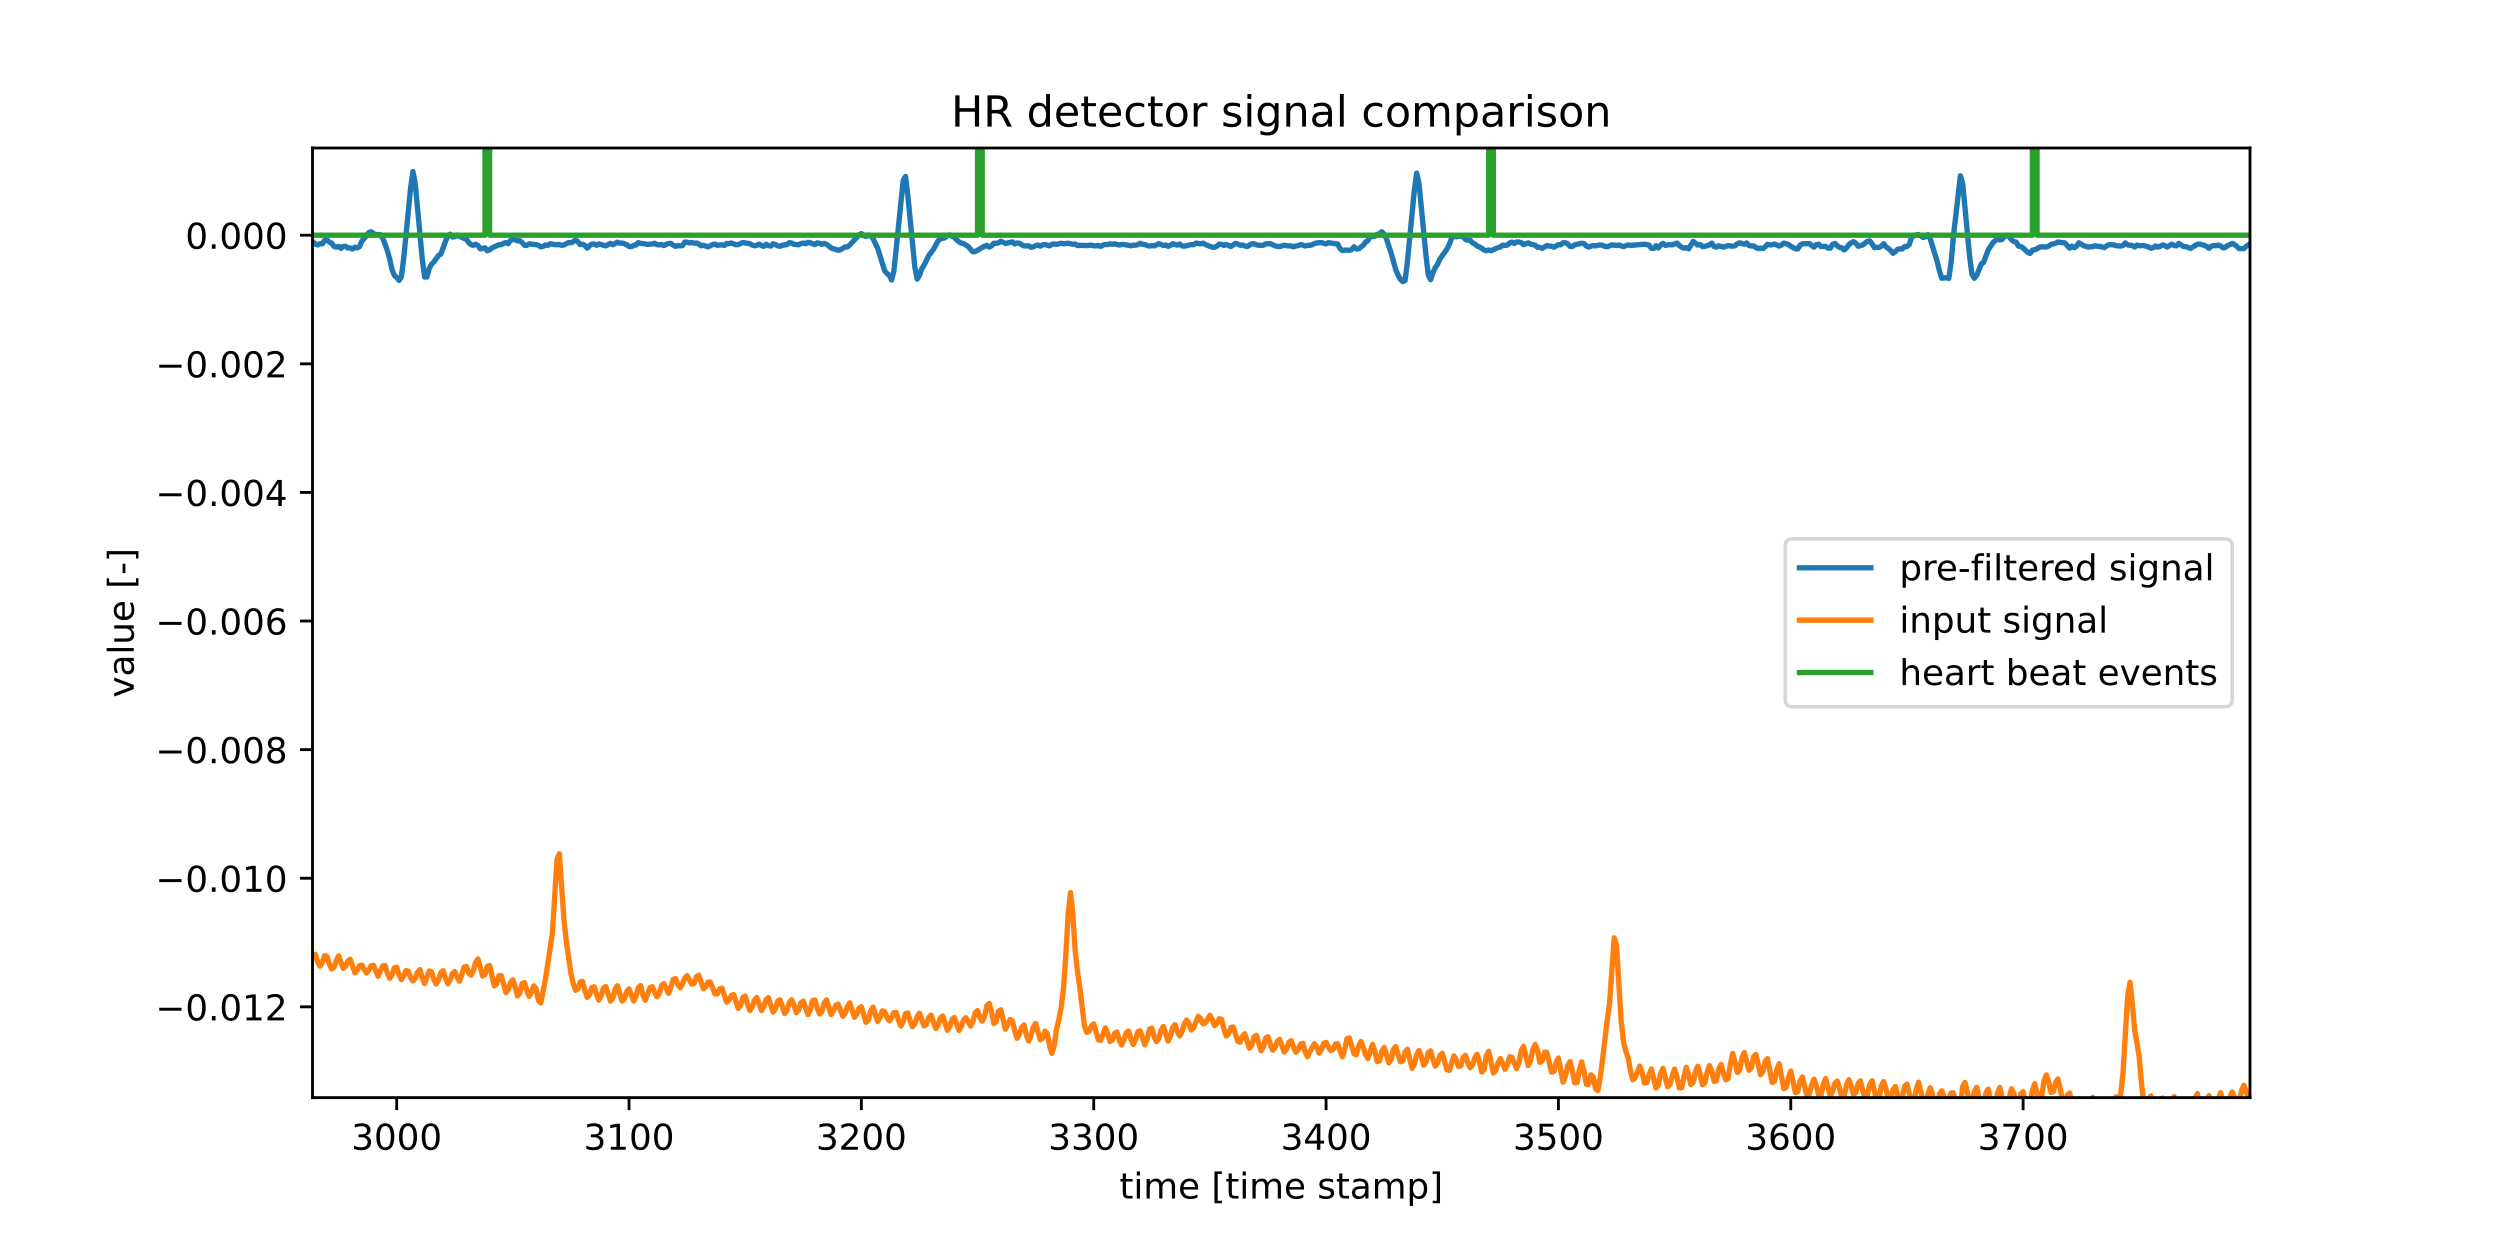 <?xml version="1.0" encoding="utf-8" standalone="no"?>
<!DOCTYPE svg PUBLIC "-//W3C//DTD SVG 1.1//EN"
  "http://www.w3.org/Graphics/SVG/1.1/DTD/svg11.dtd">
<!-- Created with matplotlib (https://matplotlib.org/) -->
<svg height="345.6pt" version="1.1" viewBox="0 0 700.56 345.6" width="700.56pt" xmlns="http://www.w3.org/2000/svg" xmlns:xlink="http://www.w3.org/1999/xlink">
 <defs>
  <style type="text/css">*{stroke-linecap:butt;stroke-linejoin:round;}</style>
 </defs>
 <g id="figure_1">
  <g id="patch_1">
   <path d="M 0 345.6 
L 700.56 345.6 
L 700.56 0 
L 0 0 
z
" style="fill:#ffffff;"/>
  </g>
  <g id="axes_1">
   <g id="patch_2">
    <path d="M 87.57 307.584 
L 630.504 307.584 
L 630.504 41.472 
L 87.57 41.472 
z
" style="fill:#ffffff;"/>
   </g>
   <g id="matplotlib.axis_1">
    <g id="xtick_1">
     <g id="line2d_1">
      <defs>
       <path d="M 0 0 
L 0 3.5 
" id="m6486f2087e" style="stroke:#000000;stroke-width:0.8;"/>
      </defs>
      <g>
       <use style="stroke:#000000;stroke-width:0.8;" x="111.161" xlink:href="#m6486f2087e" y="307.584"/>
      </g>
     </g>
     <g id="text_1">
      <!-- 3000 -->
      <g transform="translate(98.436 322.182)scale(0.1 -0.1)">
       <defs>
        <path d="M 40.578 39.312 
Q 47.656 37.797 51.625 33 
Q 55.609 28.219 55.609 21.188 
Q 55.609 10.406 48.188 4.484 
Q 40.766 -1.422 27.094 -1.422 
Q 22.516 -1.422 17.656 -0.516 
Q 12.797 0.391 7.625 2.203 
L 7.625 11.719 
Q 11.719 9.328 16.594 8.109 
Q 21.484 6.891 26.812 6.891 
Q 36.078 6.891 40.938 10.547 
Q 45.797 14.203 45.797 21.188 
Q 45.797 27.641 41.281 31.266 
Q 36.766 34.906 28.719 34.906 
L 20.219 34.906 
L 20.219 43.016 
L 29.109 43.016 
Q 36.375 43.016 40.234 45.922 
Q 44.094 48.828 44.094 54.297 
Q 44.094 59.906 40.109 62.906 
Q 36.141 65.922 28.719 65.922 
Q 24.656 65.922 20.016 65.031 
Q 15.375 64.156 9.812 62.312 
L 9.812 71.094 
Q 15.438 72.656 20.344 73.438 
Q 25.25 74.219 29.594 74.219 
Q 40.828 74.219 47.359 69.109 
Q 53.906 64.016 53.906 55.328 
Q 53.906 49.266 50.438 45.094 
Q 46.969 40.922 40.578 39.312 
z
" id="DejaVuSans-51"/>
        <path d="M 31.781 66.406 
Q 24.172 66.406 20.328 58.906 
Q 16.5 51.422 16.5 36.375 
Q 16.5 21.391 20.328 13.891 
Q 24.172 6.391 31.781 6.391 
Q 39.453 6.391 43.281 13.891 
Q 47.125 21.391 47.125 36.375 
Q 47.125 51.422 43.281 58.906 
Q 39.453 66.406 31.781 66.406 
z
M 31.781 74.219 
Q 44.047 74.219 50.516 64.516 
Q 56.984 54.828 56.984 36.375 
Q 56.984 17.969 50.516 8.266 
Q 44.047 -1.422 31.781 -1.422 
Q 19.531 -1.422 13.062 8.266 
Q 6.594 17.969 6.594 36.375 
Q 6.594 54.828 13.062 64.516 
Q 19.531 74.219 31.781 74.219 
z
" id="DejaVuSans-48"/>
       </defs>
       <use xlink:href="#DejaVuSans-51"/>
       <use x="63.623" xlink:href="#DejaVuSans-48"/>
       <use x="127.246" xlink:href="#DejaVuSans-48"/>
       <use x="190.869" xlink:href="#DejaVuSans-48"/>
      </g>
     </g>
    </g>
    <g id="xtick_2">
     <g id="line2d_2">
      <g>
       <use style="stroke:#000000;stroke-width:0.8;" x="176.27" xlink:href="#m6486f2087e" y="307.584"/>
      </g>
     </g>
     <g id="text_2">
      <!-- 3100 -->
      <g transform="translate(163.545 322.182)scale(0.1 -0.1)">
       <defs>
        <path d="M 12.406 8.297 
L 28.516 8.297 
L 28.516 63.922 
L 10.984 60.406 
L 10.984 69.391 
L 28.422 72.906 
L 38.281 72.906 
L 38.281 8.297 
L 54.391 8.297 
L 54.391 0 
L 12.406 0 
z
" id="DejaVuSans-49"/>
       </defs>
       <use xlink:href="#DejaVuSans-51"/>
       <use x="63.623" xlink:href="#DejaVuSans-49"/>
       <use x="127.246" xlink:href="#DejaVuSans-48"/>
       <use x="190.869" xlink:href="#DejaVuSans-48"/>
      </g>
     </g>
    </g>
    <g id="xtick_3">
     <g id="line2d_3">
      <g>
       <use style="stroke:#000000;stroke-width:0.8;" x="241.379" xlink:href="#m6486f2087e" y="307.584"/>
      </g>
     </g>
     <g id="text_3">
      <!-- 3200 -->
      <g transform="translate(228.654 322.182)scale(0.1 -0.1)">
       <defs>
        <path d="M 19.188 8.297 
L 53.609 8.297 
L 53.609 0 
L 7.328 0 
L 7.328 8.297 
Q 12.938 14.109 22.625 23.891 
Q 32.328 33.688 34.812 36.531 
Q 39.547 41.844 41.422 45.531 
Q 43.312 49.219 43.312 52.781 
Q 43.312 58.594 39.234 62.25 
Q 35.156 65.922 28.609 65.922 
Q 23.969 65.922 18.812 64.312 
Q 13.672 62.703 7.812 59.422 
L 7.812 69.391 
Q 13.766 71.781 18.938 73 
Q 24.125 74.219 28.422 74.219 
Q 39.75 74.219 46.484 68.547 
Q 53.219 62.891 53.219 53.422 
Q 53.219 48.922 51.531 44.891 
Q 49.859 40.875 45.406 35.406 
Q 44.188 33.984 37.641 27.219 
Q 31.109 20.453 19.188 8.297 
z
" id="DejaVuSans-50"/>
       </defs>
       <use xlink:href="#DejaVuSans-51"/>
       <use x="63.623" xlink:href="#DejaVuSans-50"/>
       <use x="127.246" xlink:href="#DejaVuSans-48"/>
       <use x="190.869" xlink:href="#DejaVuSans-48"/>
      </g>
     </g>
    </g>
    <g id="xtick_4">
     <g id="line2d_4">
      <g>
       <use style="stroke:#000000;stroke-width:0.8;" x="306.489" xlink:href="#m6486f2087e" y="307.584"/>
      </g>
     </g>
     <g id="text_4">
      <!-- 3300 -->
      <g transform="translate(293.764 322.182)scale(0.1 -0.1)">
       <use xlink:href="#DejaVuSans-51"/>
       <use x="63.623" xlink:href="#DejaVuSans-51"/>
       <use x="127.246" xlink:href="#DejaVuSans-48"/>
       <use x="190.869" xlink:href="#DejaVuSans-48"/>
      </g>
     </g>
    </g>
    <g id="xtick_5">
     <g id="line2d_5">
      <g>
       <use style="stroke:#000000;stroke-width:0.8;" x="371.598" xlink:href="#m6486f2087e" y="307.584"/>
      </g>
     </g>
     <g id="text_5">
      <!-- 3400 -->
      <g transform="translate(358.873 322.182)scale(0.1 -0.1)">
       <defs>
        <path d="M 37.797 64.312 
L 12.891 25.391 
L 37.797 25.391 
z
M 35.203 72.906 
L 47.609 72.906 
L 47.609 25.391 
L 58.016 25.391 
L 58.016 17.188 
L 47.609 17.188 
L 47.609 0 
L 37.797 0 
L 37.797 17.188 
L 4.891 17.188 
L 4.891 26.703 
z
" id="DejaVuSans-52"/>
       </defs>
       <use xlink:href="#DejaVuSans-51"/>
       <use x="63.623" xlink:href="#DejaVuSans-52"/>
       <use x="127.246" xlink:href="#DejaVuSans-48"/>
       <use x="190.869" xlink:href="#DejaVuSans-48"/>
      </g>
     </g>
    </g>
    <g id="xtick_6">
     <g id="line2d_6">
      <g>
       <use style="stroke:#000000;stroke-width:0.8;" x="436.707" xlink:href="#m6486f2087e" y="307.584"/>
      </g>
     </g>
     <g id="text_6">
      <!-- 3500 -->
      <g transform="translate(423.982 322.182)scale(0.1 -0.1)">
       <defs>
        <path d="M 10.797 72.906 
L 49.516 72.906 
L 49.516 64.594 
L 19.828 64.594 
L 19.828 46.734 
Q 21.969 47.469 24.109 47.828 
Q 26.266 48.188 28.422 48.188 
Q 40.625 48.188 47.75 41.5 
Q 54.891 34.812 54.891 23.391 
Q 54.891 11.625 47.562 5.094 
Q 40.234 -1.422 26.906 -1.422 
Q 22.312 -1.422 17.547 -0.641 
Q 12.797 0.141 7.719 1.703 
L 7.719 11.625 
Q 12.109 9.234 16.797 8.062 
Q 21.484 6.891 26.703 6.891 
Q 35.156 6.891 40.078 11.328 
Q 45.016 15.766 45.016 23.391 
Q 45.016 31 40.078 35.438 
Q 35.156 39.891 26.703 39.891 
Q 22.75 39.891 18.812 39.016 
Q 14.891 38.141 10.797 36.281 
z
" id="DejaVuSans-53"/>
       </defs>
       <use xlink:href="#DejaVuSans-51"/>
       <use x="63.623" xlink:href="#DejaVuSans-53"/>
       <use x="127.246" xlink:href="#DejaVuSans-48"/>
       <use x="190.869" xlink:href="#DejaVuSans-48"/>
      </g>
     </g>
    </g>
    <g id="xtick_7">
     <g id="line2d_7">
      <g>
       <use style="stroke:#000000;stroke-width:0.8;" x="501.816" xlink:href="#m6486f2087e" y="307.584"/>
      </g>
     </g>
     <g id="text_7">
      <!-- 3600 -->
      <g transform="translate(489.091 322.182)scale(0.1 -0.1)">
       <defs>
        <path d="M 33.016 40.375 
Q 26.375 40.375 22.484 35.828 
Q 18.609 31.297 18.609 23.391 
Q 18.609 15.531 22.484 10.953 
Q 26.375 6.391 33.016 6.391 
Q 39.656 6.391 43.531 10.953 
Q 47.406 15.531 47.406 23.391 
Q 47.406 31.297 43.531 35.828 
Q 39.656 40.375 33.016 40.375 
z
M 52.594 71.297 
L 52.594 62.312 
Q 48.875 64.062 45.094 64.984 
Q 41.312 65.922 37.594 65.922 
Q 27.828 65.922 22.672 59.328 
Q 17.531 52.734 16.797 39.406 
Q 19.672 43.656 24.016 45.922 
Q 28.375 48.188 33.594 48.188 
Q 44.578 48.188 50.953 41.516 
Q 57.328 34.859 57.328 23.391 
Q 57.328 12.156 50.688 5.359 
Q 44.047 -1.422 33.016 -1.422 
Q 20.359 -1.422 13.672 8.266 
Q 6.984 17.969 6.984 36.375 
Q 6.984 53.656 15.188 63.938 
Q 23.391 74.219 37.203 74.219 
Q 40.922 74.219 44.703 73.484 
Q 48.484 72.75 52.594 71.297 
z
" id="DejaVuSans-54"/>
       </defs>
       <use xlink:href="#DejaVuSans-51"/>
       <use x="63.623" xlink:href="#DejaVuSans-54"/>
       <use x="127.246" xlink:href="#DejaVuSans-48"/>
       <use x="190.869" xlink:href="#DejaVuSans-48"/>
      </g>
     </g>
    </g>
    <g id="xtick_8">
     <g id="line2d_8">
      <g>
       <use style="stroke:#000000;stroke-width:0.8;" x="566.925" xlink:href="#m6486f2087e" y="307.584"/>
      </g>
     </g>
     <g id="text_8">
      <!-- 3700 -->
      <g transform="translate(554.2 322.182)scale(0.1 -0.1)">
       <defs>
        <path d="M 8.203 72.906 
L 55.078 72.906 
L 55.078 68.703 
L 28.609 0 
L 18.312 0 
L 43.219 64.594 
L 8.203 64.594 
z
" id="DejaVuSans-55"/>
       </defs>
       <use xlink:href="#DejaVuSans-51"/>
       <use x="63.623" xlink:href="#DejaVuSans-55"/>
       <use x="127.246" xlink:href="#DejaVuSans-48"/>
       <use x="190.869" xlink:href="#DejaVuSans-48"/>
      </g>
     </g>
    </g>
    <g id="text_9">
     <!-- time [time stamp] -->
     <g transform="translate(313.692 335.861)scale(0.1 -0.1)">
      <defs>
       <path d="M 18.312 70.219 
L 18.312 54.688 
L 36.812 54.688 
L 36.812 47.703 
L 18.312 47.703 
L 18.312 18.016 
Q 18.312 11.328 20.141 9.422 
Q 21.969 7.516 27.594 7.516 
L 36.812 7.516 
L 36.812 0 
L 27.594 0 
Q 17.188 0 13.234 3.875 
Q 9.281 7.766 9.281 18.016 
L 9.281 47.703 
L 2.688 47.703 
L 2.688 54.688 
L 9.281 54.688 
L 9.281 70.219 
z
" id="DejaVuSans-116"/>
       <path d="M 9.422 54.688 
L 18.406 54.688 
L 18.406 0 
L 9.422 0 
z
M 9.422 75.984 
L 18.406 75.984 
L 18.406 64.594 
L 9.422 64.594 
z
" id="DejaVuSans-105"/>
       <path d="M 52 44.188 
Q 55.375 50.25 60.062 53.125 
Q 64.75 56 71.094 56 
Q 79.641 56 84.281 50.016 
Q 88.922 44.047 88.922 33.016 
L 88.922 0 
L 79.891 0 
L 79.891 32.719 
Q 79.891 40.578 77.094 44.375 
Q 74.312 48.188 68.609 48.188 
Q 61.625 48.188 57.562 43.547 
Q 53.516 38.922 53.516 30.906 
L 53.516 0 
L 44.484 0 
L 44.484 32.719 
Q 44.484 40.625 41.703 44.406 
Q 38.922 48.188 33.109 48.188 
Q 26.219 48.188 22.156 43.531 
Q 18.109 38.875 18.109 30.906 
L 18.109 0 
L 9.078 0 
L 9.078 54.688 
L 18.109 54.688 
L 18.109 46.188 
Q 21.188 51.219 25.484 53.609 
Q 29.781 56 35.688 56 
Q 41.656 56 45.828 52.969 
Q 50 49.953 52 44.188 
z
" id="DejaVuSans-109"/>
       <path d="M 56.203 29.594 
L 56.203 25.203 
L 14.891 25.203 
Q 15.484 15.922 20.484 11.062 
Q 25.484 6.203 34.422 6.203 
Q 39.594 6.203 44.453 7.469 
Q 49.312 8.734 54.109 11.281 
L 54.109 2.781 
Q 49.266 0.734 44.188 -0.344 
Q 39.109 -1.422 33.891 -1.422 
Q 20.797 -1.422 13.156 6.188 
Q 5.516 13.812 5.516 26.812 
Q 5.516 40.234 12.766 48.109 
Q 20.016 56 32.328 56 
Q 43.359 56 49.781 48.891 
Q 56.203 41.797 56.203 29.594 
z
M 47.219 32.234 
Q 47.125 39.594 43.094 43.984 
Q 39.062 48.391 32.422 48.391 
Q 24.906 48.391 20.391 44.141 
Q 15.875 39.891 15.188 32.172 
z
" id="DejaVuSans-101"/>
       <path id="DejaVuSans-32"/>
       <path d="M 8.594 75.984 
L 29.297 75.984 
L 29.297 69 
L 17.578 69 
L 17.578 -6.203 
L 29.297 -6.203 
L 29.297 -13.188 
L 8.594 -13.188 
z
" id="DejaVuSans-91"/>
       <path d="M 44.281 53.078 
L 44.281 44.578 
Q 40.484 46.531 36.375 47.5 
Q 32.281 48.484 27.875 48.484 
Q 21.188 48.484 17.844 46.438 
Q 14.5 44.391 14.5 40.281 
Q 14.5 37.156 16.891 35.375 
Q 19.281 33.594 26.516 31.984 
L 29.594 31.297 
Q 39.156 29.25 43.188 25.516 
Q 47.219 21.781 47.219 15.094 
Q 47.219 7.469 41.188 3.016 
Q 35.156 -1.422 24.609 -1.422 
Q 20.219 -1.422 15.453 -0.562 
Q 10.688 0.297 5.422 2 
L 5.422 11.281 
Q 10.406 8.688 15.234 7.391 
Q 20.062 6.109 24.812 6.109 
Q 31.156 6.109 34.562 8.281 
Q 37.984 10.453 37.984 14.406 
Q 37.984 18.062 35.516 20.016 
Q 33.062 21.969 24.703 23.781 
L 21.578 24.516 
Q 13.234 26.266 9.516 29.906 
Q 5.812 33.547 5.812 39.891 
Q 5.812 47.609 11.281 51.797 
Q 16.75 56 26.812 56 
Q 31.781 56 36.172 55.266 
Q 40.578 54.547 44.281 53.078 
z
" id="DejaVuSans-115"/>
       <path d="M 34.281 27.484 
Q 23.391 27.484 19.188 25 
Q 14.984 22.516 14.984 16.5 
Q 14.984 11.719 18.141 8.906 
Q 21.297 6.109 26.703 6.109 
Q 34.188 6.109 38.703 11.406 
Q 43.219 16.703 43.219 25.484 
L 43.219 27.484 
z
M 52.203 31.203 
L 52.203 0 
L 43.219 0 
L 43.219 8.297 
Q 40.141 3.328 35.547 0.953 
Q 30.953 -1.422 24.312 -1.422 
Q 15.922 -1.422 10.953 3.297 
Q 6 8.016 6 15.922 
Q 6 25.141 12.172 29.828 
Q 18.359 34.516 30.609 34.516 
L 43.219 34.516 
L 43.219 35.406 
Q 43.219 41.609 39.141 45 
Q 35.062 48.391 27.688 48.391 
Q 23 48.391 18.547 47.266 
Q 14.109 46.141 10.016 43.891 
L 10.016 52.203 
Q 14.938 54.109 19.578 55.047 
Q 24.219 56 28.609 56 
Q 40.484 56 46.344 49.844 
Q 52.203 43.703 52.203 31.203 
z
" id="DejaVuSans-97"/>
       <path d="M 18.109 8.203 
L 18.109 -20.797 
L 9.078 -20.797 
L 9.078 54.688 
L 18.109 54.688 
L 18.109 46.391 
Q 20.953 51.266 25.266 53.625 
Q 29.594 56 35.594 56 
Q 45.562 56 51.781 48.094 
Q 58.016 40.188 58.016 27.297 
Q 58.016 14.406 51.781 6.484 
Q 45.562 -1.422 35.594 -1.422 
Q 29.594 -1.422 25.266 0.953 
Q 20.953 3.328 18.109 8.203 
z
M 48.688 27.297 
Q 48.688 37.203 44.609 42.844 
Q 40.531 48.484 33.406 48.484 
Q 26.266 48.484 22.188 42.844 
Q 18.109 37.203 18.109 27.297 
Q 18.109 17.391 22.188 11.75 
Q 26.266 6.109 33.406 6.109 
Q 40.531 6.109 44.609 11.75 
Q 48.688 17.391 48.688 27.297 
z
" id="DejaVuSans-112"/>
       <path d="M 30.422 75.984 
L 30.422 -13.188 
L 9.719 -13.188 
L 9.719 -6.203 
L 21.391 -6.203 
L 21.391 69 
L 9.719 69 
L 9.719 75.984 
z
" id="DejaVuSans-93"/>
      </defs>
      <use xlink:href="#DejaVuSans-116"/>
      <use x="39.209" xlink:href="#DejaVuSans-105"/>
      <use x="66.992" xlink:href="#DejaVuSans-109"/>
      <use x="164.404" xlink:href="#DejaVuSans-101"/>
      <use x="225.928" xlink:href="#DejaVuSans-32"/>
      <use x="257.715" xlink:href="#DejaVuSans-91"/>
      <use x="296.729" xlink:href="#DejaVuSans-116"/>
      <use x="335.938" xlink:href="#DejaVuSans-105"/>
      <use x="363.721" xlink:href="#DejaVuSans-109"/>
      <use x="461.133" xlink:href="#DejaVuSans-101"/>
      <use x="522.656" xlink:href="#DejaVuSans-32"/>
      <use x="554.443" xlink:href="#DejaVuSans-115"/>
      <use x="606.543" xlink:href="#DejaVuSans-116"/>
      <use x="645.752" xlink:href="#DejaVuSans-97"/>
      <use x="707.031" xlink:href="#DejaVuSans-109"/>
      <use x="804.443" xlink:href="#DejaVuSans-112"/>
      <use x="867.92" xlink:href="#DejaVuSans-93"/>
     </g>
    </g>
   </g>
   <g id="matplotlib.axis_2">
    <g id="ytick_1">
     <g id="line2d_9">
      <defs>
       <path d="M 0 0 
L -3.5 0 
" id="mcfd08fbb9f" style="stroke:#000000;stroke-width:0.8;"/>
      </defs>
      <g>
       <use style="stroke:#000000;stroke-width:0.8;" x="87.57" xlink:href="#mcfd08fbb9f" y="282.142"/>
      </g>
     </g>
     <g id="text_10">
      <!-- −0.012 -->
      <g transform="translate(43.562 285.941)scale(0.1 -0.1)">
       <defs>
        <path d="M 10.594 35.5 
L 73.188 35.5 
L 73.188 27.203 
L 10.594 27.203 
z
" id="DejaVuSans-8722"/>
        <path d="M 10.688 12.406 
L 21 12.406 
L 21 0 
L 10.688 0 
z
" id="DejaVuSans-46"/>
       </defs>
       <use xlink:href="#DejaVuSans-8722"/>
       <use x="83.789" xlink:href="#DejaVuSans-48"/>
       <use x="147.412" xlink:href="#DejaVuSans-46"/>
       <use x="179.199" xlink:href="#DejaVuSans-48"/>
       <use x="242.822" xlink:href="#DejaVuSans-49"/>
       <use x="306.445" xlink:href="#DejaVuSans-50"/>
      </g>
     </g>
    </g>
    <g id="ytick_2">
     <g id="line2d_10">
      <g>
       <use style="stroke:#000000;stroke-width:0.8;" x="87.57" xlink:href="#mcfd08fbb9f" y="246.103"/>
      </g>
     </g>
     <g id="text_11">
      <!-- −0.010 -->
      <g transform="translate(43.562 249.902)scale(0.1 -0.1)">
       <use xlink:href="#DejaVuSans-8722"/>
       <use x="83.789" xlink:href="#DejaVuSans-48"/>
       <use x="147.412" xlink:href="#DejaVuSans-46"/>
       <use x="179.199" xlink:href="#DejaVuSans-48"/>
       <use x="242.822" xlink:href="#DejaVuSans-49"/>
       <use x="306.445" xlink:href="#DejaVuSans-48"/>
      </g>
     </g>
    </g>
    <g id="ytick_3">
     <g id="line2d_11">
      <g>
       <use style="stroke:#000000;stroke-width:0.8;" x="87.57" xlink:href="#mcfd08fbb9f" y="210.065"/>
      </g>
     </g>
     <g id="text_12">
      <!-- −0.008 -->
      <g transform="translate(43.562 213.864)scale(0.1 -0.1)">
       <defs>
        <path d="M 31.781 34.625 
Q 24.75 34.625 20.719 30.859 
Q 16.703 27.094 16.703 20.516 
Q 16.703 13.922 20.719 10.156 
Q 24.75 6.391 31.781 6.391 
Q 38.812 6.391 42.859 10.172 
Q 46.922 13.969 46.922 20.516 
Q 46.922 27.094 42.891 30.859 
Q 38.875 34.625 31.781 34.625 
z
M 21.922 38.812 
Q 15.578 40.375 12.031 44.719 
Q 8.5 49.078 8.5 55.328 
Q 8.5 64.062 14.719 69.141 
Q 20.953 74.219 31.781 74.219 
Q 42.672 74.219 48.875 69.141 
Q 55.078 64.062 55.078 55.328 
Q 55.078 49.078 51.531 44.719 
Q 48 40.375 41.703 38.812 
Q 48.828 37.156 52.797 32.312 
Q 56.781 27.484 56.781 20.516 
Q 56.781 9.906 50.312 4.234 
Q 43.844 -1.422 31.781 -1.422 
Q 19.734 -1.422 13.25 4.234 
Q 6.781 9.906 6.781 20.516 
Q 6.781 27.484 10.781 32.312 
Q 14.797 37.156 21.922 38.812 
z
M 18.312 54.391 
Q 18.312 48.734 21.844 45.562 
Q 25.391 42.391 31.781 42.391 
Q 38.141 42.391 41.719 45.562 
Q 45.312 48.734 45.312 54.391 
Q 45.312 60.062 41.719 63.234 
Q 38.141 66.406 31.781 66.406 
Q 25.391 66.406 21.844 63.234 
Q 18.312 60.062 18.312 54.391 
z
" id="DejaVuSans-56"/>
       </defs>
       <use xlink:href="#DejaVuSans-8722"/>
       <use x="83.789" xlink:href="#DejaVuSans-48"/>
       <use x="147.412" xlink:href="#DejaVuSans-46"/>
       <use x="179.199" xlink:href="#DejaVuSans-48"/>
       <use x="242.822" xlink:href="#DejaVuSans-48"/>
       <use x="306.445" xlink:href="#DejaVuSans-56"/>
      </g>
     </g>
    </g>
    <g id="ytick_4">
     <g id="line2d_12">
      <g>
       <use style="stroke:#000000;stroke-width:0.8;" x="87.57" xlink:href="#mcfd08fbb9f" y="174.026"/>
      </g>
     </g>
     <g id="text_13">
      <!-- −0.006 -->
      <g transform="translate(43.562 177.825)scale(0.1 -0.1)">
       <use xlink:href="#DejaVuSans-8722"/>
       <use x="83.789" xlink:href="#DejaVuSans-48"/>
       <use x="147.412" xlink:href="#DejaVuSans-46"/>
       <use x="179.199" xlink:href="#DejaVuSans-48"/>
       <use x="242.822" xlink:href="#DejaVuSans-48"/>
       <use x="306.445" xlink:href="#DejaVuSans-54"/>
      </g>
     </g>
    </g>
    <g id="ytick_5">
     <g id="line2d_13">
      <g>
       <use style="stroke:#000000;stroke-width:0.8;" x="87.57" xlink:href="#mcfd08fbb9f" y="137.987"/>
      </g>
     </g>
     <g id="text_14">
      <!-- −0.004 -->
      <g transform="translate(43.562 141.787)scale(0.1 -0.1)">
       <use xlink:href="#DejaVuSans-8722"/>
       <use x="83.789" xlink:href="#DejaVuSans-48"/>
       <use x="147.412" xlink:href="#DejaVuSans-46"/>
       <use x="179.199" xlink:href="#DejaVuSans-48"/>
       <use x="242.822" xlink:href="#DejaVuSans-48"/>
       <use x="306.445" xlink:href="#DejaVuSans-52"/>
      </g>
     </g>
    </g>
    <g id="ytick_6">
     <g id="line2d_14">
      <g>
       <use style="stroke:#000000;stroke-width:0.8;" x="87.57" xlink:href="#mcfd08fbb9f" y="101.949"/>
      </g>
     </g>
     <g id="text_15">
      <!-- −0.002 -->
      <g transform="translate(43.562 105.748)scale(0.1 -0.1)">
       <use xlink:href="#DejaVuSans-8722"/>
       <use x="83.789" xlink:href="#DejaVuSans-48"/>
       <use x="147.412" xlink:href="#DejaVuSans-46"/>
       <use x="179.199" xlink:href="#DejaVuSans-48"/>
       <use x="242.822" xlink:href="#DejaVuSans-48"/>
       <use x="306.445" xlink:href="#DejaVuSans-50"/>
      </g>
     </g>
    </g>
    <g id="ytick_7">
     <g id="line2d_15">
      <g>
       <use style="stroke:#000000;stroke-width:0.8;" x="87.57" xlink:href="#mcfd08fbb9f" y="65.91"/>
      </g>
     </g>
     <g id="text_16">
      <!-- 0.000 -->
      <g transform="translate(51.942 69.709)scale(0.1 -0.1)">
       <use xlink:href="#DejaVuSans-48"/>
       <use x="63.623" xlink:href="#DejaVuSans-46"/>
       <use x="95.41" xlink:href="#DejaVuSans-48"/>
       <use x="159.033" xlink:href="#DejaVuSans-48"/>
       <use x="222.656" xlink:href="#DejaVuSans-48"/>
      </g>
     </g>
    </g>
    <g id="text_17">
     <!-- value [-] -->
     <g transform="translate(37.483 195.48)rotate(-90)scale(0.1 -0.1)">
      <defs>
       <path d="M 2.984 54.688 
L 12.5 54.688 
L 29.594 8.797 
L 46.688 54.688 
L 56.203 54.688 
L 35.688 0 
L 23.484 0 
z
" id="DejaVuSans-118"/>
       <path d="M 9.422 75.984 
L 18.406 75.984 
L 18.406 0 
L 9.422 0 
z
" id="DejaVuSans-108"/>
       <path d="M 8.5 21.578 
L 8.5 54.688 
L 17.484 54.688 
L 17.484 21.922 
Q 17.484 14.156 20.5 10.266 
Q 23.531 6.391 29.594 6.391 
Q 36.859 6.391 41.078 11.031 
Q 45.312 15.672 45.312 23.688 
L 45.312 54.688 
L 54.297 54.688 
L 54.297 0 
L 45.312 0 
L 45.312 8.406 
Q 42.047 3.422 37.719 1 
Q 33.406 -1.422 27.688 -1.422 
Q 18.266 -1.422 13.375 4.438 
Q 8.5 10.297 8.5 21.578 
z
M 31.109 56 
z
" id="DejaVuSans-117"/>
       <path d="M 4.891 31.391 
L 31.203 31.391 
L 31.203 23.391 
L 4.891 23.391 
z
" id="DejaVuSans-45"/>
      </defs>
      <use xlink:href="#DejaVuSans-118"/>
      <use x="59.18" xlink:href="#DejaVuSans-97"/>
      <use x="120.459" xlink:href="#DejaVuSans-108"/>
      <use x="148.242" xlink:href="#DejaVuSans-117"/>
      <use x="211.621" xlink:href="#DejaVuSans-101"/>
      <use x="273.145" xlink:href="#DejaVuSans-32"/>
      <use x="304.932" xlink:href="#DejaVuSans-91"/>
      <use x="343.945" xlink:href="#DejaVuSans-45"/>
      <use x="380.029" xlink:href="#DejaVuSans-93"/>
     </g>
    </g>
   </g>
   <g id="line2d_16">
    <path clip-path="url(#peb4b933edd)" d="M 87.071 67.624 
L 87.722 67.754 
L 88.373 68.398 
L 89.024 68.628 
L 89.675 68.276 
L 90.326 68.323 
L 90.977 67.323 
L 91.628 67.221 
L 92.279 67.83 
L 92.93 68.125 
L 93.581 69.036 
L 94.233 69.244 
L 94.884 69.043 
L 95.535 69.598 
L 96.186 69.074 
L 96.837 69.026 
L 97.488 69.505 
L 98.139 69.475 
L 98.79 69.77 
L 99.441 69.267 
L 100.092 69.472 
L 100.743 69.118 
L 101.395 67.548 
L 102.046 66.863 
L 103.348 65.178 
L 103.999 64.949 
L 105.301 65.84 
L 105.952 65.678 
L 106.603 65.808 
L 107.254 66.811 
L 107.905 68.377 
L 108.557 70.287 
L 109.208 72.608 
L 109.859 75.589 
L 110.51 77.201 
L 111.161 77.701 
L 111.812 78.575 
L 112.463 77.638 
L 113.114 72.535 
L 115.067 52.628 
L 115.719 48.071 
L 116.37 51.582 
L 118.323 72.499 
L 118.974 77.625 
L 119.625 77.622 
L 120.276 75.226 
L 120.927 74.057 
L 121.578 73.401 
L 122.881 71.578 
L 123.532 71.191 
L 124.834 67.621 
L 125.485 66.173 
L 126.136 65.631 
L 126.787 66.404 
L 127.438 66.33 
L 128.089 65.943 
L 130.694 67.06 
L 131.345 67.956 
L 131.996 68.585 
L 132.647 68.742 
L 133.298 68.433 
L 133.949 68.784 
L 134.6 69.757 
L 135.902 69.451 
L 136.554 70.269 
L 137.205 69.999 
L 137.856 69.457 
L 139.809 68.59 
L 140.46 68.549 
L 141.111 68.192 
L 141.762 67.975 
L 142.413 68.284 
L 143.064 67.369 
L 143.716 67.093 
L 144.367 67.187 
L 145.018 67.507 
L 145.669 67.457 
L 146.32 67.987 
L 146.971 68.713 
L 147.622 68.757 
L 148.273 68.33 
L 150.226 68.567 
L 150.878 68.73 
L 151.529 69.169 
L 152.18 69.047 
L 152.831 68.655 
L 153.482 68.771 
L 154.133 68.341 
L 154.784 68.38 
L 155.435 68.563 
L 156.737 68.526 
L 157.388 68.758 
L 158.04 68.625 
L 159.342 67.958 
L 159.993 68.041 
L 160.644 67.722 
L 161.295 67.233 
L 161.946 67.76 
L 162.597 68.531 
L 163.248 68.423 
L 163.899 68.783 
L 164.55 69.527 
L 165.202 68.84 
L 165.853 68.396 
L 166.504 68.366 
L 167.155 68.722 
L 167.806 68.357 
L 169.759 68.895 
L 171.061 68.196 
L 171.712 68.578 
L 173.015 67.866 
L 173.666 68.159 
L 174.317 68.103 
L 175.619 68.563 
L 176.27 69.063 
L 176.921 69.125 
L 177.572 68.74 
L 178.223 68.656 
L 178.875 67.982 
L 179.526 68.23 
L 180.177 68.242 
L 181.479 68.482 
L 182.781 68.378 
L 183.432 68.173 
L 184.083 68.552 
L 184.734 68.634 
L 185.385 68.515 
L 186.037 68.828 
L 186.688 68.455 
L 187.339 68.247 
L 187.99 68.207 
L 188.641 68.698 
L 189.292 69.032 
L 189.943 68.79 
L 190.594 68.912 
L 191.245 68.812 
L 191.896 67.844 
L 192.547 67.859 
L 193.199 68.088 
L 193.85 67.939 
L 194.501 68.153 
L 195.152 68.084 
L 195.803 68.385 
L 196.454 68.862 
L 197.105 68.726 
L 198.407 69.179 
L 199.709 68.522 
L 200.361 68.412 
L 201.012 68.731 
L 202.314 68.599 
L 202.965 68.787 
L 203.616 68.221 
L 204.267 68.28 
L 204.918 68.097 
L 206.22 68.585 
L 206.871 68.539 
L 208.174 67.966 
L 210.127 68.287 
L 210.778 68.67 
L 211.429 68.865 
L 212.08 68.739 
L 212.731 68.411 
L 213.382 68.813 
L 214.033 69.045 
L 214.685 68.457 
L 215.336 68.826 
L 215.987 68.956 
L 216.638 68.313 
L 217.289 68.527 
L 217.94 68.898 
L 218.591 69.02 
L 219.242 68.744 
L 220.544 68.523 
L 221.195 68.003 
L 221.847 68.121 
L 222.498 68.461 
L 223.8 68.599 
L 224.451 68.241 
L 225.102 68.096 
L 225.753 68.31 
L 226.404 67.908 
L 227.055 68.039 
L 228.357 68.542 
L 229.009 68.048 
L 229.66 68.176 
L 230.311 68.475 
L 230.962 68.203 
L 231.613 68.434 
L 232.915 69.491 
L 234.868 70.125 
L 235.52 69.991 
L 236.822 69.19 
L 237.473 69.207 
L 238.124 68.655 
L 240.728 65.836 
L 241.379 65.459 
L 242.03 66.053 
L 242.682 66.256 
L 243.333 65.877 
L 243.984 66.114 
L 244.635 66.833 
L 245.937 69.556 
L 247.89 75.843 
L 248.541 76.642 
L 249.192 77.14 
L 249.844 78.464 
L 250.495 75.918 
L 253.099 50.551 
L 253.75 49.441 
L 254.401 54.822 
L 256.354 74.802 
L 257.006 78.216 
L 257.657 77.138 
L 258.308 75.332 
L 258.959 74.279 
L 260.261 71.615 
L 261.563 69.892 
L 262.865 67.51 
L 263.516 66.852 
L 264.168 66.791 
L 264.819 66.62 
L 265.47 65.994 
L 266.121 65.884 
L 267.423 66.455 
L 268.074 67.235 
L 268.725 67.756 
L 269.376 68.131 
L 270.027 68.248 
L 271.33 69.11 
L 272.632 70.543 
L 273.283 70.481 
L 274.585 69.759 
L 275.236 69.317 
L 276.538 68.754 
L 277.189 69.237 
L 277.84 68.923 
L 278.492 68.159 
L 279.143 68.183 
L 279.794 68.055 
L 280.445 67.599 
L 281.747 68.203 
L 283.049 67.923 
L 283.7 67.792 
L 284.351 68.366 
L 285.002 68.089 
L 285.654 68.166 
L 286.956 68.94 
L 288.258 68.879 
L 288.909 69.291 
L 289.56 69.187 
L 290.211 68.844 
L 290.862 68.679 
L 291.513 68.972 
L 292.165 68.636 
L 292.816 68.511 
L 294.118 68.903 
L 294.769 68.473 
L 295.42 68.343 
L 296.071 68.477 
L 297.373 68.166 
L 298.024 68.306 
L 299.327 68.159 
L 300.629 68.449 
L 301.28 68.38 
L 301.931 68.816 
L 302.582 68.749 
L 304.535 68.809 
L 305.837 68.678 
L 306.489 68.899 
L 307.14 68.9 
L 307.791 68.762 
L 308.442 69.055 
L 309.093 68.675 
L 309.744 68.524 
L 310.395 68.53 
L 311.046 68.317 
L 311.697 68.451 
L 312.348 68.328 
L 313.651 68.685 
L 314.302 68.507 
L 314.953 68.512 
L 316.906 68.87 
L 317.557 68.687 
L 318.208 68.714 
L 318.859 68.531 
L 319.51 68.182 
L 320.161 68.47 
L 320.813 68.493 
L 321.464 68.814 
L 322.115 68.942 
L 322.766 68.809 
L 323.417 68.906 
L 324.719 68.293 
L 326.021 68.782 
L 326.672 68.672 
L 327.323 69.017 
L 327.975 68.769 
L 328.626 68.294 
L 329.928 68.689 
L 330.579 68.366 
L 331.23 68.914 
L 331.881 68.999 
L 333.834 68.53 
L 334.485 68.575 
L 335.137 68.133 
L 336.439 68.352 
L 337.09 68.126 
L 337.741 68.508 
L 339.694 69.279 
L 340.345 69.315 
L 340.996 68.975 
L 341.647 68.405 
L 342.299 68.449 
L 342.95 68.782 
L 343.601 68.535 
L 344.252 68.731 
L 344.903 69.095 
L 346.205 68.201 
L 346.856 68.368 
L 347.507 68.726 
L 348.158 68.663 
L 349.461 69.094 
L 350.763 68.329 
L 351.414 68.313 
L 352.065 68.616 
L 352.716 68.725 
L 354.018 68.733 
L 354.669 68.328 
L 355.972 68.259 
L 357.274 68.906 
L 358.576 69.121 
L 359.878 68.702 
L 360.529 68.861 
L 361.831 68.923 
L 362.482 69.176 
L 363.134 68.934 
L 363.785 68.831 
L 364.436 68.558 
L 365.087 68.673 
L 365.738 68.941 
L 366.389 68.743 
L 367.04 68.739 
L 367.691 68.605 
L 368.342 68.234 
L 368.993 68.065 
L 370.296 67.979 
L 371.598 68.352 
L 372.249 68.006 
L 374.853 68.405 
L 375.504 69.644 
L 376.155 70.207 
L 376.806 70.078 
L 378.109 70.148 
L 378.76 69.935 
L 379.411 69.143 
L 380.062 69.743 
L 380.713 69.735 
L 382.015 68.72 
L 382.666 67.835 
L 383.317 67.423 
L 383.968 66.19 
L 384.62 66.303 
L 385.271 66.196 
L 385.922 65.657 
L 386.573 65.484 
L 387.224 64.941 
L 387.875 65.646 
L 388.526 66.95 
L 389.828 70.917 
L 391.13 75.609 
L 391.782 77.134 
L 392.433 78.29 
L 393.084 78.91 
L 393.735 78.623 
L 394.386 73.364 
L 396.339 53.261 
L 396.99 48.525 
L 397.641 51.478 
L 399.595 71.573 
L 400.246 77.11 
L 400.897 78.372 
L 401.548 76.359 
L 402.199 74.963 
L 402.85 74.04 
L 403.501 72.61 
L 405.455 69.799 
L 406.106 68.524 
L 406.757 66.753 
L 407.408 66.216 
L 408.059 66.363 
L 408.71 66.2 
L 409.361 66.177 
L 410.012 66.384 
L 410.663 67.101 
L 411.314 67.317 
L 411.965 67.303 
L 412.617 68.069 
L 413.268 68.359 
L 413.919 68.916 
L 415.221 69.562 
L 415.872 70.071 
L 416.523 70.25 
L 417.174 70.035 
L 417.825 70.258 
L 419.779 69.383 
L 420.43 69.209 
L 421.081 68.706 
L 421.732 68.788 
L 422.383 68.682 
L 423.034 68.078 
L 423.685 67.839 
L 424.336 68.211 
L 424.987 67.801 
L 425.638 67.824 
L 426.289 68.002 
L 426.941 68.563 
L 428.243 68.063 
L 428.894 68.395 
L 430.196 68.7 
L 430.847 69.29 
L 431.498 69.319 
L 432.149 69.601 
L 433.451 68.826 
L 434.103 68.969 
L 434.754 68.973 
L 435.405 69.29 
L 436.707 68.563 
L 437.358 68.597 
L 438.009 68.033 
L 438.66 68.01 
L 439.311 68.332 
L 439.962 69.049 
L 440.613 69.068 
L 441.265 68.599 
L 443.218 68.168 
L 443.869 68.244 
L 444.52 68.94 
L 445.171 69.245 
L 445.822 68.952 
L 446.473 68.803 
L 447.124 68.919 
L 447.775 68.725 
L 448.427 68.652 
L 449.078 68.754 
L 449.729 69.049 
L 450.38 69.136 
L 451.682 68.617 
L 452.984 68.807 
L 453.635 68.66 
L 454.937 69.102 
L 456.24 68.62 
L 456.891 68.778 
L 460.797 68.437 
L 462.1 68.681 
L 462.751 69.569 
L 463.402 69.632 
L 464.053 68.852 
L 464.704 69.475 
L 465.355 68.651 
L 466.006 68.198 
L 466.657 68.749 
L 467.959 68.544 
L 468.61 68.624 
L 469.913 68.118 
L 470.564 68.784 
L 471.215 69.247 
L 471.866 69.539 
L 472.517 69.398 
L 473.168 69.735 
L 474.47 67.652 
L 475.772 68.673 
L 476.424 68.497 
L 477.075 69.107 
L 477.726 69.03 
L 479.028 68.627 
L 479.679 68.139 
L 480.33 69.062 
L 480.981 69.231 
L 481.632 68.857 
L 482.934 69.25 
L 484.237 68.835 
L 485.539 68.989 
L 486.19 68.876 
L 486.841 68.302 
L 487.492 68.042 
L 488.794 68.428 
L 489.445 68.077 
L 490.096 68.785 
L 490.748 68.933 
L 491.399 68.895 
L 492.05 69.39 
L 492.701 69.642 
L 493.352 69.546 
L 494.003 69.656 
L 494.654 69.15 
L 495.305 68.465 
L 495.956 68.635 
L 496.607 68.595 
L 497.258 68.391 
L 498.561 68.955 
L 499.212 68.667 
L 499.863 68.131 
L 501.165 68.487 
L 501.816 69.029 
L 503.118 69.707 
L 503.769 69.759 
L 504.42 68.702 
L 505.072 68.308 
L 507.025 68.267 
L 508.327 69.259 
L 508.978 68.558 
L 509.629 68.422 
L 510.28 69.074 
L 511.582 69.042 
L 512.234 69.522 
L 512.885 69.564 
L 513.536 68.481 
L 514.187 68.214 
L 514.838 68.883 
L 515.489 69.318 
L 516.14 69.441 
L 516.791 70.038 
L 517.442 69.46 
L 518.093 68.574 
L 518.745 68.057 
L 519.396 67.741 
L 520.047 68.126 
L 520.698 69.008 
L 522 68.639 
L 523.302 67.592 
L 523.953 67.493 
L 524.604 68.313 
L 525.255 69.401 
L 525.907 69.296 
L 526.558 69.334 
L 527.209 68.972 
L 527.86 68.301 
L 528.511 69.198 
L 529.162 69.631 
L 529.813 70.201 
L 530.464 70.992 
L 531.115 70.506 
L 531.766 69.841 
L 532.417 69.735 
L 533.069 69.751 
L 533.72 69.076 
L 534.371 69.081 
L 535.022 68.54 
L 535.673 66.485 
L 536.324 66.078 
L 536.975 65.843 
L 537.626 65.775 
L 538.928 66.543 
L 539.579 66.34 
L 540.231 65.779 
L 540.882 66.893 
L 542.835 73.238 
L 543.486 75.949 
L 544.137 77.959 
L 545.439 77.808 
L 546.09 78.036 
L 546.741 73.611 
L 547.393 66.216 
L 549.346 49.265 
L 549.997 51.518 
L 551.95 72.011 
L 552.601 76.883 
L 553.252 77.983 
L 553.903 77.2 
L 555.206 73.982 
L 555.857 73.514 
L 557.159 69.999 
L 558.461 68.013 
L 559.112 67.463 
L 559.763 66.751 
L 560.414 67.24 
L 561.065 67.075 
L 561.717 66.276 
L 562.368 65.987 
L 563.019 66.349 
L 563.67 67.178 
L 564.321 67.66 
L 564.972 67.857 
L 565.623 68.96 
L 566.274 69.083 
L 566.925 69.473 
L 568.227 70.765 
L 568.879 71.016 
L 569.53 70.09 
L 570.181 69.964 
L 570.832 69.701 
L 571.483 69.271 
L 572.134 69.161 
L 573.436 69.206 
L 574.087 68.989 
L 574.738 68.481 
L 576.041 68.183 
L 576.692 67.818 
L 578.645 68.081 
L 579.947 69.541 
L 580.598 68.963 
L 581.249 69.394 
L 581.9 69.013 
L 582.552 68.014 
L 583.854 68.828 
L 585.156 69.233 
L 586.458 69.099 
L 587.109 68.871 
L 587.76 69.033 
L 588.411 69.042 
L 589.714 69.373 
L 590.365 68.865 
L 591.016 68.546 
L 592.318 68.622 
L 592.969 68.843 
L 594.271 68.952 
L 594.922 68.78 
L 595.573 68.072 
L 596.224 68.645 
L 597.527 68.796 
L 598.178 69.22 
L 598.829 68.667 
L 599.48 68.878 
L 600.782 68.806 
L 602.084 69.236 
L 602.735 69.573 
L 603.386 69.401 
L 604.038 68.937 
L 604.689 69.241 
L 605.34 69.018 
L 605.991 68.647 
L 606.642 68.827 
L 607.293 69.229 
L 608.595 68.407 
L 609.246 68.807 
L 609.897 68.879 
L 610.548 68.203 
L 611.851 69.081 
L 612.502 69.125 
L 613.153 69.318 
L 613.804 69.627 
L 615.757 68.418 
L 616.408 68.403 
L 617.71 68.747 
L 618.362 69.071 
L 619.013 69.585 
L 619.664 69.022 
L 620.315 68.769 
L 620.966 68.86 
L 621.617 68.683 
L 622.268 68.917 
L 622.919 69.453 
L 623.57 69.356 
L 624.221 68.786 
L 624.872 68.56 
L 625.524 68.206 
L 626.175 68.52 
L 627.477 69.666 
L 628.779 69.665 
L 629.43 69.037 
L 630.081 68.601 
L 630.732 68.309 
L 630.732 68.309 
" style="fill:none;stroke:#1f77b4;stroke-linecap:square;stroke-width:1.5;"/>
   </g>
   <g id="line2d_17">
    <path clip-path="url(#peb4b933edd)" d="M 87.071 269.6 
L 87.722 267.69 
L 88.373 267.438 
L 89.024 269.672 
L 89.675 270.736 
L 90.326 269.672 
L 90.977 267.78 
L 91.628 268.033 
L 92.279 270.177 
L 92.93 271.528 
L 93.581 271.096 
L 94.233 269.24 
L 94.884 267.853 
L 96.186 271.366 
L 96.837 270.79 
L 97.488 269.312 
L 98.139 268.79 
L 99.441 272.592 
L 100.092 271.943 
L 100.743 270.573 
L 101.395 270.465 
L 102.697 272.664 
L 103.348 271.871 
L 103.999 270.627 
L 104.65 270.519 
L 105.952 273.547 
L 107.254 270.664 
L 107.905 270.573 
L 108.557 272.664 
L 109.208 274.141 
L 109.859 273.168 
L 110.51 271.222 
L 111.161 271.042 
L 111.812 273.06 
L 112.463 274.52 
L 113.114 273.438 
L 113.765 271.997 
L 114.416 272.177 
L 115.067 273.961 
L 115.719 274.898 
L 116.37 274.177 
L 117.021 272.411 
L 117.672 271.709 
L 118.323 274.069 
L 118.974 275.601 
L 120.276 272.069 
L 120.927 272.357 
L 121.578 274.538 
L 122.229 275.727 
L 122.881 274.592 
L 123.532 272.592 
L 124.183 272.015 
L 124.834 274.069 
L 125.485 275.691 
L 126.136 274.646 
L 126.787 272.79 
L 127.438 272.249 
L 128.089 273.763 
L 128.74 274.952 
L 129.392 273.168 
L 130.043 271.042 
L 130.694 270.826 
L 131.345 272.664 
L 131.996 273.258 
L 132.647 271.961 
L 133.298 269.654 
L 133.949 268.717 
L 135.251 273.511 
L 135.902 273.078 
L 136.554 270.79 
L 137.205 270.555 
L 138.507 276.268 
L 139.158 275.745 
L 139.809 273.402 
L 140.46 273.402 
L 141.762 278.142 
L 142.413 277.349 
L 143.064 275.24 
L 143.716 274.556 
L 144.367 276.592 
L 145.018 279.079 
L 145.669 278.34 
L 146.32 275.673 
L 146.971 275.367 
L 147.622 277.529 
L 148.273 279.187 
L 148.924 277.997 
L 149.575 276.268 
L 150.226 277.006 
L 150.878 280.322 
L 151.529 281.079 
L 152.831 274.448 
L 154.784 261.654 
L 156.086 240.878 
L 156.737 239.256 
L 158.04 257.78 
L 158.691 263.834 
L 159.993 272.772 
L 160.644 275.727 
L 161.295 277.511 
L 161.946 277.132 
L 162.597 275.168 
L 163.248 275.024 
L 163.899 277.511 
L 164.55 279.493 
L 165.202 278.736 
L 165.853 276.79 
L 166.504 276.52 
L 167.155 278.628 
L 167.806 280.25 
L 168.457 279.024 
L 169.108 276.88 
L 169.759 276.466 
L 171.061 280.538 
L 171.712 279.709 
L 172.364 277.168 
L 173.015 276.231 
L 174.317 280.52 
L 174.968 279.943 
L 175.619 277.889 
L 176.27 277.114 
L 177.572 280.502 
L 178.223 279.187 
L 178.875 276.682 
L 179.526 276.177 
L 180.177 278.862 
L 180.828 280.286 
L 182.13 276.79 
L 182.781 276.502 
L 184.083 279.313 
L 184.734 278.466 
L 185.385 276.159 
L 186.037 275.637 
L 187.339 278.34 
L 187.99 276.664 
L 188.641 274.448 
L 189.292 274.213 
L 189.943 275.871 
L 190.594 276.79 
L 191.245 275.727 
L 191.896 274.087 
L 192.547 273.402 
L 193.85 275.763 
L 194.501 275.601 
L 195.152 273.709 
L 195.803 273.276 
L 197.105 277.078 
L 197.756 276.574 
L 198.407 275.204 
L 199.058 275.24 
L 200.361 278.52 
L 201.012 278.52 
L 201.663 277.096 
L 202.314 276.916 
L 203.616 280.826 
L 204.267 280.286 
L 204.918 278.988 
L 205.569 278.682 
L 206.871 282.592 
L 207.523 281.691 
L 208.174 279.511 
L 208.825 279.133 
L 209.476 281.403 
L 210.127 283.169 
L 210.778 282.178 
L 211.429 280.286 
L 212.08 279.511 
L 213.382 283.169 
L 214.033 282.124 
L 214.685 280.106 
L 215.336 279.565 
L 216.638 283.619 
L 217.289 282.664 
L 217.94 280.538 
L 218.591 280.178 
L 219.893 284.034 
L 220.544 283.097 
L 221.195 280.917 
L 221.847 280.142 
L 222.498 281.691 
L 223.149 283.782 
L 223.8 282.989 
L 224.451 280.989 
L 225.102 280.538 
L 226.404 284.304 
L 227.055 283.061 
L 227.706 280.394 
L 228.357 280.232 
L 229.009 282.52 
L 229.66 284.124 
L 230.311 283.493 
L 230.962 281.025 
L 231.613 280.214 
L 232.915 284.322 
L 233.566 283.169 
L 234.217 281.673 
L 234.868 281.385 
L 236.171 284.755 
L 236.822 284.016 
L 237.473 282.034 
L 238.124 281.025 
L 239.426 285.043 
L 240.077 284.304 
L 240.728 282.538 
L 241.379 282.106 
L 242.682 286.484 
L 243.333 285.854 
L 243.984 283.295 
L 244.635 282.214 
L 245.937 286.286 
L 246.588 285.133 
L 247.239 283.277 
L 247.89 283.493 
L 248.541 285.079 
L 249.192 286.052 
L 249.844 285.223 
L 250.495 283.764 
L 251.146 283.746 
L 251.797 285.926 
L 252.448 287.53 
L 253.099 286.286 
L 253.75 284.034 
L 254.401 283.872 
L 255.052 286.052 
L 255.703 287.71 
L 256.354 286.917 
L 257.006 284.881 
L 257.657 283.926 
L 258.959 287.476 
L 259.61 287.079 
L 260.261 285.151 
L 260.912 284.484 
L 262.214 288.196 
L 262.865 287.331 
L 263.516 285.277 
L 264.168 284.701 
L 265.47 288.701 
L 266.121 287.782 
L 266.772 285.728 
L 267.423 285.115 
L 268.725 288.755 
L 269.376 287.71 
L 270.027 285.746 
L 270.678 285.187 
L 271.981 287.494 
L 272.632 286.286 
L 273.283 283.782 
L 273.934 283.205 
L 274.585 285.007 
L 275.236 286.142 
L 275.887 284.881 
L 276.538 281.854 
L 277.189 281.187 
L 277.84 283.439 
L 278.492 286.827 
L 279.143 286.304 
L 279.794 283.331 
L 280.445 282.971 
L 281.747 288.413 
L 283.049 285.71 
L 283.7 286.088 
L 284.351 288.809 
L 285.002 290.953 
L 285.654 289.782 
L 286.305 287.908 
L 286.956 287.205 
L 287.607 289.998 
L 288.258 291.728 
L 288.909 290.178 
L 289.56 287.782 
L 290.211 286.827 
L 291.513 291.368 
L 292.165 290.935 
L 292.816 288.935 
L 293.467 289.602 
L 294.118 293.116 
L 294.769 295.17 
L 295.42 292.971 
L 296.071 288.358 
L 296.722 285.8 
L 297.373 282.25 
L 298.024 276.916 
L 298.675 267.456 
L 299.327 256.212 
L 299.978 250.14 
L 300.629 256.122 
L 301.28 266.267 
L 301.931 272.231 
L 302.582 276.718 
L 303.884 287.53 
L 304.535 289.277 
L 305.186 288.971 
L 305.837 287.512 
L 306.489 286.917 
L 307.791 291.386 
L 308.442 291.53 
L 309.744 288.052 
L 310.395 289.62 
L 311.046 291.836 
L 311.697 291.44 
L 312.348 289.584 
L 312.999 289.187 
L 313.651 291.44 
L 314.302 292.863 
L 314.953 291.404 
L 315.604 289.422 
L 316.255 288.935 
L 316.906 291.224 
L 317.557 292.665 
L 318.208 291.332 
L 318.859 289.079 
L 319.51 288.881 
L 320.813 292.791 
L 321.464 291.169 
L 322.115 288.376 
L 322.766 288.142 
L 323.417 290.467 
L 324.068 291.908 
L 324.719 291.043 
L 325.37 288.647 
L 326.021 287.674 
L 327.323 291.728 
L 327.975 290.359 
L 328.626 287.89 
L 329.277 287.133 
L 329.928 289.133 
L 330.579 290.305 
L 331.23 289.043 
L 331.881 286.899 
L 332.532 285.818 
L 333.183 286.863 
L 333.834 288.647 
L 334.485 288.016 
L 335.788 284.809 
L 336.439 285.367 
L 337.09 286.881 
L 337.741 286.665 
L 339.043 284.52 
L 339.694 285.638 
L 340.345 287.403 
L 340.996 286.809 
L 341.647 285.475 
L 342.299 285.638 
L 342.95 288.286 
L 343.601 290.305 
L 344.252 289.674 
L 344.903 287.98 
L 345.554 287.764 
L 346.856 291.764 
L 347.507 292.052 
L 348.158 290.395 
L 348.81 289.674 
L 350.112 293.728 
L 350.763 292.899 
L 351.414 290.593 
L 352.065 290.124 
L 353.367 294.449 
L 354.018 293.368 
L 354.669 290.899 
L 355.32 290.521 
L 355.972 292.629 
L 356.623 294.287 
L 357.274 293.656 
L 357.925 291.818 
L 358.576 291.224 
L 359.878 294.809 
L 360.529 293.999 
L 361.18 292.052 
L 361.831 291.62 
L 362.482 293.404 
L 363.134 294.845 
L 363.785 294.179 
L 364.436 292.593 
L 365.087 292.359 
L 365.738 294.755 
L 366.389 296.125 
L 367.04 294.701 
L 368.342 292.467 
L 368.993 293.404 
L 369.644 295.116 
L 370.296 294.179 
L 370.947 292.341 
L 371.598 292.106 
L 372.249 293.368 
L 372.9 294.377 
L 373.551 294.089 
L 374.202 292.575 
L 374.853 292.521 
L 376.155 296.125 
L 376.806 294.233 
L 377.458 291.025 
L 378.109 290.881 
L 379.411 295.26 
L 380.062 295.584 
L 380.713 293.206 
L 381.364 291.854 
L 382.015 293.422 
L 382.666 295.548 
L 383.317 296.629 
L 384.62 292.647 
L 385.271 294.521 
L 385.922 297.476 
L 386.573 297.314 
L 387.224 294.719 
L 387.875 293.53 
L 388.526 295.476 
L 389.177 297.837 
L 389.828 296.864 
L 390.479 294.017 
L 391.13 293.278 
L 391.782 295.656 
L 392.433 297.53 
L 393.084 297.35 
L 393.735 294.755 
L 394.386 294.035 
L 395.688 299.368 
L 396.339 298.233 
L 396.99 295.566 
L 397.641 294.395 
L 398.292 296.089 
L 398.944 298.503 
L 399.595 297.674 
L 400.246 294.918 
L 400.897 294.485 
L 401.548 296.846 
L 402.199 298.774 
L 402.85 297.837 
L 403.501 295.818 
L 404.152 295.152 
L 405.455 299.747 
L 406.106 299.945 
L 407.408 295.909 
L 408.059 296.954 
L 408.71 298.864 
L 409.361 298.611 
L 410.012 296.305 
L 410.663 295.746 
L 411.314 297.837 
L 411.965 299.206 
L 412.617 298.485 
L 413.268 296.485 
L 413.919 295.422 
L 414.57 297.53 
L 415.221 300.395 
L 415.872 299.675 
L 416.523 295.728 
L 417.174 294.611 
L 418.476 300.666 
L 419.127 299.981 
L 419.779 297.873 
L 420.43 296.611 
L 421.732 299.621 
L 422.383 298.377 
L 423.034 296.161 
L 423.685 296.269 
L 424.987 299.44 
L 425.638 297.765 
L 426.289 294.359 
L 426.941 293.206 
L 428.243 298.611 
L 428.894 297.224 
L 429.545 294.125 
L 430.196 292.665 
L 430.847 294.305 
L 431.498 297.71 
L 432.149 297.314 
L 432.8 294.863 
L 433.451 294.881 
L 434.754 300.413 
L 435.405 300.305 
L 436.056 297.747 
L 436.707 296.503 
L 438.009 303.242 
L 438.66 301.549 
L 439.311 298.666 
L 439.962 297.494 
L 440.613 300.035 
L 441.265 303.423 
L 441.916 303.351 
L 442.567 299.873 
L 443.218 297.566 
L 443.869 300.233 
L 444.52 303.837 
L 445.171 303.855 
L 445.822 301.188 
L 446.473 301.765 
L 447.124 305.116 
L 447.775 305.621 
L 448.427 301.891 
L 449.078 296.936 
L 450.38 285.836 
L 451.031 281.259 
L 452.333 262.807 
L 452.984 264.897 
L 454.286 286.106 
L 454.937 291.98 
L 455.589 294.575 
L 456.24 296.413 
L 456.891 300.035 
L 457.542 302.594 
L 458.193 301.999 
L 459.495 298.756 
L 460.146 300.485 
L 460.797 303.459 
L 461.448 303.405 
L 462.1 301.116 
L 462.751 299.53 
L 464.053 304.9 
L 464.704 304.035 
L 465.355 300.846 
L 466.006 299.386 
L 467.308 304.54 
L 467.959 303.891 
L 468.61 301.44 
L 469.262 299.566 
L 469.913 301.711 
L 470.564 304.828 
L 471.215 304.828 
L 472.517 299.098 
L 473.168 301.134 
L 473.819 303.891 
L 474.47 303.314 
L 475.121 300.287 
L 475.772 298.81 
L 476.424 301.044 
L 477.075 303.963 
L 477.726 303.495 
L 478.377 300.485 
L 479.028 298.593 
L 479.679 300.107 
L 480.33 303.026 
L 480.981 302.864 
L 481.632 299.548 
L 482.283 298.305 
L 482.934 300.684 
L 483.586 302.612 
L 484.237 302.233 
L 484.888 298.197 
L 485.539 295.224 
L 486.19 297.566 
L 486.841 300.503 
L 487.492 299.819 
L 488.143 296.431 
L 488.794 294.936 
L 490.096 299.909 
L 490.748 299.296 
L 491.399 296.143 
L 492.05 295.458 
L 493.352 301.17 
L 494.003 300.269 
L 494.654 297.332 
L 495.305 296.665 
L 496.607 303.369 
L 497.258 302.972 
L 497.91 299.729 
L 498.561 298.071 
L 499.863 305.044 
L 500.514 304.738 
L 501.165 301.981 
L 501.816 300.143 
L 503.118 306.18 
L 503.769 305.891 
L 504.42 302.972 
L 505.072 301.801 
L 506.374 307.261 
L 507.025 306.558 
L 507.676 303.999 
L 508.327 302.414 
L 508.978 304.107 
L 509.629 306.936 
L 510.28 306.99 
L 510.931 303.909 
L 511.582 302.251 
L 512.885 307.099 
L 513.536 305.855 
L 514.187 303.603 
L 514.838 302.954 
L 515.489 305.044 
L 516.14 307.549 
L 516.791 307.189 
L 517.442 304.035 
L 518.093 302.558 
L 518.745 304.306 
L 519.396 306.702 
L 520.047 306.198 
L 520.698 303.567 
L 521.349 302.882 
L 522 305.693 
L 522.651 307.639 
L 523.302 306.702 
L 523.953 303.945 
L 524.604 302.828 
L 525.907 308.54 
L 526.558 307.657 
L 527.209 304.179 
L 527.86 303.08 
L 528.511 305.207 
L 529.162 308.018 
L 529.813 307.711 
L 530.464 305.369 
L 531.115 304.468 
L 531.766 306.9 
L 532.417 308.828 
L 533.069 307.675 
L 533.72 304.432 
L 534.371 303.801 
L 535.673 308.955 
L 536.324 308.792 
L 536.975 305.315 
L 537.626 303.26 
L 538.928 308.684 
L 539.579 308.774 
L 540.882 304.846 
L 541.533 306.594 
L 542.184 310.504 
L 542.835 309.91 
L 543.486 306.558 
L 544.137 305.657 
L 545.439 309.225 
L 546.09 307.927 
L 546.741 306.288 
L 547.393 306.27 
L 548.695 312.594 
L 549.346 310.288 
L 549.997 304.414 
L 550.648 303.333 
L 551.95 308.955 
L 552.601 308.666 
L 553.252 305.999 
L 553.903 304.72 
L 555.206 310.054 
L 555.857 309.171 
L 556.508 306.288 
L 557.159 305.207 
L 558.461 311.189 
L 559.112 309.351 
L 559.763 306.216 
L 560.414 304.738 
L 561.065 307.603 
L 561.717 311.261 
L 562.368 310.738 
L 563.67 305.098 
L 564.321 306.414 
L 564.972 309.928 
L 565.623 309.837 
L 566.274 306.54 
L 566.925 305.927 
L 567.576 308.81 
L 568.227 310.847 
L 568.879 309.441 
L 569.53 305.549 
L 570.181 303.693 
L 571.483 309.189 
L 572.134 307.063 
L 572.785 302.9 
L 573.436 301.188 
L 574.087 303.17 
L 574.738 306.126 
L 575.39 305.873 
L 576.041 303.314 
L 576.692 302.377 
L 577.343 305.17 
L 577.994 308.918 
L 578.645 309.441 
L 579.296 306.918 
L 579.947 306.288 
L 581.249 312.288 
L 581.9 311.279 
L 582.552 307.891 
L 583.203 308.378 
L 584.505 312.126 
L 585.156 311.585 
L 585.807 308.864 
L 586.458 307.531 
L 587.76 313.297 
L 588.411 312.234 
L 589.062 308.792 
L 589.714 308.288 
L 590.365 311.423 
L 591.016 315.153 
L 591.667 315.207 
L 592.969 307.369 
L 593.62 307.891 
L 594.271 306.738 
L 594.922 300.522 
L 596.224 279.223 
L 596.876 275.258 
L 597.527 281.241 
L 598.178 288.683 
L 598.829 292.197 
L 599.48 296.359 
L 600.131 304.017 
L 600.782 309.333 
L 601.433 310.45 
L 602.084 308.252 
L 602.735 307.117 
L 603.386 309.297 
L 604.038 312.252 
L 604.689 312.288 
L 605.34 309.459 
L 605.991 307.711 
L 607.293 312.739 
L 607.944 311.603 
L 608.595 308.36 
L 609.246 307.297 
L 610.548 313.694 
L 611.2 311.964 
L 611.851 309.063 
L 612.502 308.036 
L 613.153 310.901 
L 613.804 312.865 
L 614.455 311.009 
L 615.106 307.945 
L 615.757 306.432 
L 617.059 312.811 
L 617.71 311.459 
L 618.362 308.27 
L 619.013 307.026 
L 620.315 312.036 
L 620.966 311.135 
L 621.617 307.981 
L 622.268 306.198 
L 623.57 310.937 
L 624.221 310.414 
L 624.872 307.531 
L 625.524 305.999 
L 626.175 307.495 
L 626.826 309.675 
L 627.477 308.846 
L 628.128 305.693 
L 628.779 304.125 
L 629.43 305.657 
L 630.081 307.801 
L 630.732 307.459 
L 630.732 307.459 
" style="fill:none;stroke:#ff7f0e;stroke-linecap:square;stroke-width:1.5;"/>
   </g>
   <g id="line2d_18">
    <path clip-path="url(#peb4b933edd)" d="M 87.071 65.91 
L 135.902 65.91 
L 135.905 -1 
M 137.202 -1 
L 137.205 65.91 
L 273.934 65.91 
L 273.936 -1 
M 275.234 -1 
L 275.236 65.91 
L 417.174 65.91 
L 417.177 -1 
M 418.474 -1 
L 418.476 65.91 
L 569.53 65.91 
L 569.532 -1 
M 570.829 -1 
L 570.832 65.91 
L 630.732 65.91 
L 630.732 65.91 
" style="fill:none;stroke:#2ca02c;stroke-linecap:square;stroke-width:1.5;"/>
   </g>
   <g id="patch_3">
    <path d="M 87.57 307.584 
L 87.57 41.472 
" style="fill:none;stroke:#000000;stroke-linecap:square;stroke-linejoin:miter;stroke-width:0.8;"/>
   </g>
   <g id="patch_4">
    <path d="M 630.504 307.584 
L 630.504 41.472 
" style="fill:none;stroke:#000000;stroke-linecap:square;stroke-linejoin:miter;stroke-width:0.8;"/>
   </g>
   <g id="patch_5">
    <path d="M 87.57 307.584 
L 630.504 307.584 
" style="fill:none;stroke:#000000;stroke-linecap:square;stroke-linejoin:miter;stroke-width:0.8;"/>
   </g>
   <g id="patch_6">
    <path d="M 87.57 41.472 
L 630.504 41.472 
" style="fill:none;stroke:#000000;stroke-linecap:square;stroke-linejoin:miter;stroke-width:0.8;"/>
   </g>
   <g id="text_18">
    <!-- HR detector signal comparison -->
    <g transform="translate(266.52 35.472)scale(0.12 -0.12)">
     <defs>
      <path d="M 9.812 72.906 
L 19.672 72.906 
L 19.672 43.016 
L 55.516 43.016 
L 55.516 72.906 
L 65.375 72.906 
L 65.375 0 
L 55.516 0 
L 55.516 34.719 
L 19.672 34.719 
L 19.672 0 
L 9.812 0 
z
" id="DejaVuSans-72"/>
      <path d="M 44.391 34.188 
Q 47.562 33.109 50.562 29.594 
Q 53.562 26.078 56.594 19.922 
L 66.609 0 
L 56 0 
L 46.688 18.703 
Q 43.062 26.031 39.672 28.422 
Q 36.281 30.812 30.422 30.812 
L 19.672 30.812 
L 19.672 0 
L 9.812 0 
L 9.812 72.906 
L 32.078 72.906 
Q 44.578 72.906 50.734 67.672 
Q 56.891 62.453 56.891 51.906 
Q 56.891 45.016 53.688 40.469 
Q 50.484 35.938 44.391 34.188 
z
M 19.672 64.797 
L 19.672 38.922 
L 32.078 38.922 
Q 39.203 38.922 42.844 42.219 
Q 46.484 45.516 46.484 51.906 
Q 46.484 58.297 42.844 61.547 
Q 39.203 64.797 32.078 64.797 
z
" id="DejaVuSans-82"/>
      <path d="M 45.406 46.391 
L 45.406 75.984 
L 54.391 75.984 
L 54.391 0 
L 45.406 0 
L 45.406 8.203 
Q 42.578 3.328 38.25 0.953 
Q 33.938 -1.422 27.875 -1.422 
Q 17.969 -1.422 11.734 6.484 
Q 5.516 14.406 5.516 27.297 
Q 5.516 40.188 11.734 48.094 
Q 17.969 56 27.875 56 
Q 33.938 56 38.25 53.625 
Q 42.578 51.266 45.406 46.391 
z
M 14.797 27.297 
Q 14.797 17.391 18.875 11.75 
Q 22.953 6.109 30.078 6.109 
Q 37.203 6.109 41.297 11.75 
Q 45.406 17.391 45.406 27.297 
Q 45.406 37.203 41.297 42.844 
Q 37.203 48.484 30.078 48.484 
Q 22.953 48.484 18.875 42.844 
Q 14.797 37.203 14.797 27.297 
z
" id="DejaVuSans-100"/>
      <path d="M 48.781 52.594 
L 48.781 44.188 
Q 44.969 46.297 41.141 47.344 
Q 37.312 48.391 33.406 48.391 
Q 24.656 48.391 19.812 42.844 
Q 14.984 37.312 14.984 27.297 
Q 14.984 17.281 19.812 11.734 
Q 24.656 6.203 33.406 6.203 
Q 37.312 6.203 41.141 7.25 
Q 44.969 8.297 48.781 10.406 
L 48.781 2.094 
Q 45.016 0.344 40.984 -0.531 
Q 36.969 -1.422 32.422 -1.422 
Q 20.062 -1.422 12.781 6.344 
Q 5.516 14.109 5.516 27.297 
Q 5.516 40.672 12.859 48.328 
Q 20.219 56 33.016 56 
Q 37.156 56 41.109 55.141 
Q 45.062 54.297 48.781 52.594 
z
" id="DejaVuSans-99"/>
      <path d="M 30.609 48.391 
Q 23.391 48.391 19.188 42.75 
Q 14.984 37.109 14.984 27.297 
Q 14.984 17.484 19.156 11.844 
Q 23.344 6.203 30.609 6.203 
Q 37.797 6.203 41.984 11.859 
Q 46.188 17.531 46.188 27.297 
Q 46.188 37.016 41.984 42.703 
Q 37.797 48.391 30.609 48.391 
z
M 30.609 56 
Q 42.328 56 49.016 48.375 
Q 55.719 40.766 55.719 27.297 
Q 55.719 13.875 49.016 6.219 
Q 42.328 -1.422 30.609 -1.422 
Q 18.844 -1.422 12.172 6.219 
Q 5.516 13.875 5.516 27.297 
Q 5.516 40.766 12.172 48.375 
Q 18.844 56 30.609 56 
z
" id="DejaVuSans-111"/>
      <path d="M 41.109 46.297 
Q 39.594 47.172 37.812 47.578 
Q 36.031 48 33.891 48 
Q 26.266 48 22.188 43.047 
Q 18.109 38.094 18.109 28.812 
L 18.109 0 
L 9.078 0 
L 9.078 54.688 
L 18.109 54.688 
L 18.109 46.188 
Q 20.953 51.172 25.484 53.578 
Q 30.031 56 36.531 56 
Q 37.453 56 38.578 55.875 
Q 39.703 55.766 41.062 55.516 
z
" id="DejaVuSans-114"/>
      <path d="M 45.406 27.984 
Q 45.406 37.75 41.375 43.109 
Q 37.359 48.484 30.078 48.484 
Q 22.859 48.484 18.828 43.109 
Q 14.797 37.75 14.797 27.984 
Q 14.797 18.266 18.828 12.891 
Q 22.859 7.516 30.078 7.516 
Q 37.359 7.516 41.375 12.891 
Q 45.406 18.266 45.406 27.984 
z
M 54.391 6.781 
Q 54.391 -7.172 48.188 -13.984 
Q 42 -20.797 29.203 -20.797 
Q 24.469 -20.797 20.266 -20.094 
Q 16.062 -19.391 12.109 -17.922 
L 12.109 -9.188 
Q 16.062 -11.328 19.922 -12.344 
Q 23.781 -13.375 27.781 -13.375 
Q 36.625 -13.375 41.016 -8.766 
Q 45.406 -4.156 45.406 5.172 
L 45.406 9.625 
Q 42.625 4.781 38.281 2.391 
Q 33.938 0 27.875 0 
Q 17.828 0 11.672 7.656 
Q 5.516 15.328 5.516 27.984 
Q 5.516 40.672 11.672 48.328 
Q 17.828 56 27.875 56 
Q 33.938 56 38.281 53.609 
Q 42.625 51.219 45.406 46.391 
L 45.406 54.688 
L 54.391 54.688 
z
" id="DejaVuSans-103"/>
      <path d="M 54.891 33.016 
L 54.891 0 
L 45.906 0 
L 45.906 32.719 
Q 45.906 40.484 42.875 44.328 
Q 39.844 48.188 33.797 48.188 
Q 26.516 48.188 22.312 43.547 
Q 18.109 38.922 18.109 30.906 
L 18.109 0 
L 9.078 0 
L 9.078 54.688 
L 18.109 54.688 
L 18.109 46.188 
Q 21.344 51.125 25.703 53.562 
Q 30.078 56 35.797 56 
Q 45.219 56 50.047 50.172 
Q 54.891 44.344 54.891 33.016 
z
" id="DejaVuSans-110"/>
     </defs>
     <use xlink:href="#DejaVuSans-72"/>
     <use x="75.195" xlink:href="#DejaVuSans-82"/>
     <use x="144.678" xlink:href="#DejaVuSans-32"/>
     <use x="176.465" xlink:href="#DejaVuSans-100"/>
     <use x="239.941" xlink:href="#DejaVuSans-101"/>
     <use x="301.465" xlink:href="#DejaVuSans-116"/>
     <use x="340.674" xlink:href="#DejaVuSans-101"/>
     <use x="402.197" xlink:href="#DejaVuSans-99"/>
     <use x="457.178" xlink:href="#DejaVuSans-116"/>
     <use x="496.387" xlink:href="#DejaVuSans-111"/>
     <use x="557.568" xlink:href="#DejaVuSans-114"/>
     <use x="598.682" xlink:href="#DejaVuSans-32"/>
     <use x="630.469" xlink:href="#DejaVuSans-115"/>
     <use x="682.568" xlink:href="#DejaVuSans-105"/>
     <use x="710.352" xlink:href="#DejaVuSans-103"/>
     <use x="773.828" xlink:href="#DejaVuSans-110"/>
     <use x="837.207" xlink:href="#DejaVuSans-97"/>
     <use x="898.486" xlink:href="#DejaVuSans-108"/>
     <use x="926.27" xlink:href="#DejaVuSans-32"/>
     <use x="958.057" xlink:href="#DejaVuSans-99"/>
     <use x="1013.037" xlink:href="#DejaVuSans-111"/>
     <use x="1074.219" xlink:href="#DejaVuSans-109"/>
     <use x="1171.631" xlink:href="#DejaVuSans-112"/>
     <use x="1235.107" xlink:href="#DejaVuSans-97"/>
     <use x="1296.387" xlink:href="#DejaVuSans-114"/>
     <use x="1337.5" xlink:href="#DejaVuSans-105"/>
     <use x="1365.283" xlink:href="#DejaVuSans-115"/>
     <use x="1417.383" xlink:href="#DejaVuSans-111"/>
     <use x="1478.564" xlink:href="#DejaVuSans-110"/>
    </g>
   </g>
   <g id="legend_1">
    <g id="patch_7">
     <path d="M 502.256 198.045 
L 623.504 198.045 
Q 625.504 198.045 625.504 196.045 
L 625.504 153.011 
Q 625.504 151.011 623.504 151.011 
L 502.256 151.011 
Q 500.256 151.011 500.256 153.011 
L 500.256 196.045 
Q 500.256 198.045 502.256 198.045 
z
" style="fill:#ffffff;opacity:0.8;stroke:#cccccc;stroke-linejoin:miter;"/>
    </g>
    <g id="line2d_19">
     <path d="M 504.256 159.109 
L 524.256 159.109 
" style="fill:none;stroke:#1f77b4;stroke-linecap:square;stroke-width:1.5;"/>
    </g>
    <g id="line2d_20"/>
    <g id="text_19">
     <!-- pre-filtered signal -->
     <g transform="translate(532.256 162.609)scale(0.1 -0.1)">
      <defs>
       <path d="M 37.109 75.984 
L 37.109 68.5 
L 28.516 68.5 
Q 23.688 68.5 21.797 66.547 
Q 19.922 64.594 19.922 59.516 
L 19.922 54.688 
L 34.719 54.688 
L 34.719 47.703 
L 19.922 47.703 
L 19.922 0 
L 10.891 0 
L 10.891 47.703 
L 2.297 47.703 
L 2.297 54.688 
L 10.891 54.688 
L 10.891 58.5 
Q 10.891 67.625 15.141 71.797 
Q 19.391 75.984 28.609 75.984 
z
" id="DejaVuSans-102"/>
      </defs>
      <use xlink:href="#DejaVuSans-112"/>
      <use x="63.477" xlink:href="#DejaVuSans-114"/>
      <use x="102.34" xlink:href="#DejaVuSans-101"/>
      <use x="163.863" xlink:href="#DejaVuSans-45"/>
      <use x="199.947" xlink:href="#DejaVuSans-102"/>
      <use x="235.152" xlink:href="#DejaVuSans-105"/>
      <use x="262.936" xlink:href="#DejaVuSans-108"/>
      <use x="290.719" xlink:href="#DejaVuSans-116"/>
      <use x="329.928" xlink:href="#DejaVuSans-101"/>
      <use x="391.451" xlink:href="#DejaVuSans-114"/>
      <use x="430.314" xlink:href="#DejaVuSans-101"/>
      <use x="491.838" xlink:href="#DejaVuSans-100"/>
      <use x="555.314" xlink:href="#DejaVuSans-32"/>
      <use x="587.102" xlink:href="#DejaVuSans-115"/>
      <use x="639.201" xlink:href="#DejaVuSans-105"/>
      <use x="666.984" xlink:href="#DejaVuSans-103"/>
      <use x="730.461" xlink:href="#DejaVuSans-110"/>
      <use x="793.84" xlink:href="#DejaVuSans-97"/>
      <use x="855.119" xlink:href="#DejaVuSans-108"/>
     </g>
    </g>
    <g id="line2d_21">
     <path d="M 504.256 173.787 
L 524.256 173.787 
" style="fill:none;stroke:#ff7f0e;stroke-linecap:square;stroke-width:1.5;"/>
    </g>
    <g id="line2d_22"/>
    <g id="text_20">
     <!-- input signal -->
     <g transform="translate(532.256 177.287)scale(0.1 -0.1)">
      <use xlink:href="#DejaVuSans-105"/>
      <use x="27.783" xlink:href="#DejaVuSans-110"/>
      <use x="91.162" xlink:href="#DejaVuSans-112"/>
      <use x="154.639" xlink:href="#DejaVuSans-117"/>
      <use x="218.018" xlink:href="#DejaVuSans-116"/>
      <use x="257.227" xlink:href="#DejaVuSans-32"/>
      <use x="289.014" xlink:href="#DejaVuSans-115"/>
      <use x="341.113" xlink:href="#DejaVuSans-105"/>
      <use x="368.896" xlink:href="#DejaVuSans-103"/>
      <use x="432.373" xlink:href="#DejaVuSans-110"/>
      <use x="495.752" xlink:href="#DejaVuSans-97"/>
      <use x="557.031" xlink:href="#DejaVuSans-108"/>
     </g>
    </g>
    <g id="line2d_23">
     <path d="M 504.256 188.465 
L 524.256 188.465 
" style="fill:none;stroke:#2ca02c;stroke-linecap:square;stroke-width:1.5;"/>
    </g>
    <g id="line2d_24"/>
    <g id="text_21">
     <!-- heart beat events -->
     <g transform="translate(532.256 191.965)scale(0.1 -0.1)">
      <defs>
       <path d="M 54.891 33.016 
L 54.891 0 
L 45.906 0 
L 45.906 32.719 
Q 45.906 40.484 42.875 44.328 
Q 39.844 48.188 33.797 48.188 
Q 26.516 48.188 22.312 43.547 
Q 18.109 38.922 18.109 30.906 
L 18.109 0 
L 9.078 0 
L 9.078 75.984 
L 18.109 75.984 
L 18.109 46.188 
Q 21.344 51.125 25.703 53.562 
Q 30.078 56 35.797 56 
Q 45.219 56 50.047 50.172 
Q 54.891 44.344 54.891 33.016 
z
" id="DejaVuSans-104"/>
       <path d="M 48.688 27.297 
Q 48.688 37.203 44.609 42.844 
Q 40.531 48.484 33.406 48.484 
Q 26.266 48.484 22.188 42.844 
Q 18.109 37.203 18.109 27.297 
Q 18.109 17.391 22.188 11.75 
Q 26.266 6.109 33.406 6.109 
Q 40.531 6.109 44.609 11.75 
Q 48.688 17.391 48.688 27.297 
z
M 18.109 46.391 
Q 20.953 51.266 25.266 53.625 
Q 29.594 56 35.594 56 
Q 45.562 56 51.781 48.094 
Q 58.016 40.188 58.016 27.297 
Q 58.016 14.406 51.781 6.484 
Q 45.562 -1.422 35.594 -1.422 
Q 29.594 -1.422 25.266 0.953 
Q 20.953 3.328 18.109 8.203 
L 18.109 0 
L 9.078 0 
L 9.078 75.984 
L 18.109 75.984 
z
" id="DejaVuSans-98"/>
      </defs>
      <use xlink:href="#DejaVuSans-104"/>
      <use x="63.379" xlink:href="#DejaVuSans-101"/>
      <use x="124.902" xlink:href="#DejaVuSans-97"/>
      <use x="186.182" xlink:href="#DejaVuSans-114"/>
      <use x="227.295" xlink:href="#DejaVuSans-116"/>
      <use x="266.504" xlink:href="#DejaVuSans-32"/>
      <use x="298.291" xlink:href="#DejaVuSans-98"/>
      <use x="361.768" xlink:href="#DejaVuSans-101"/>
      <use x="423.291" xlink:href="#DejaVuSans-97"/>
      <use x="484.57" xlink:href="#DejaVuSans-116"/>
      <use x="523.779" xlink:href="#DejaVuSans-32"/>
      <use x="555.566" xlink:href="#DejaVuSans-101"/>
      <use x="617.09" xlink:href="#DejaVuSans-118"/>
      <use x="676.27" xlink:href="#DejaVuSans-101"/>
      <use x="737.793" xlink:href="#DejaVuSans-110"/>
      <use x="801.172" xlink:href="#DejaVuSans-116"/>
      <use x="840.381" xlink:href="#DejaVuSans-115"/>
     </g>
    </g>
   </g>
  </g>
 </g>
 <defs>
  <clipPath id="peb4b933edd">
   <rect height="266.112" width="542.934" x="87.57" y="41.472"/>
  </clipPath>
 </defs>
</svg>
